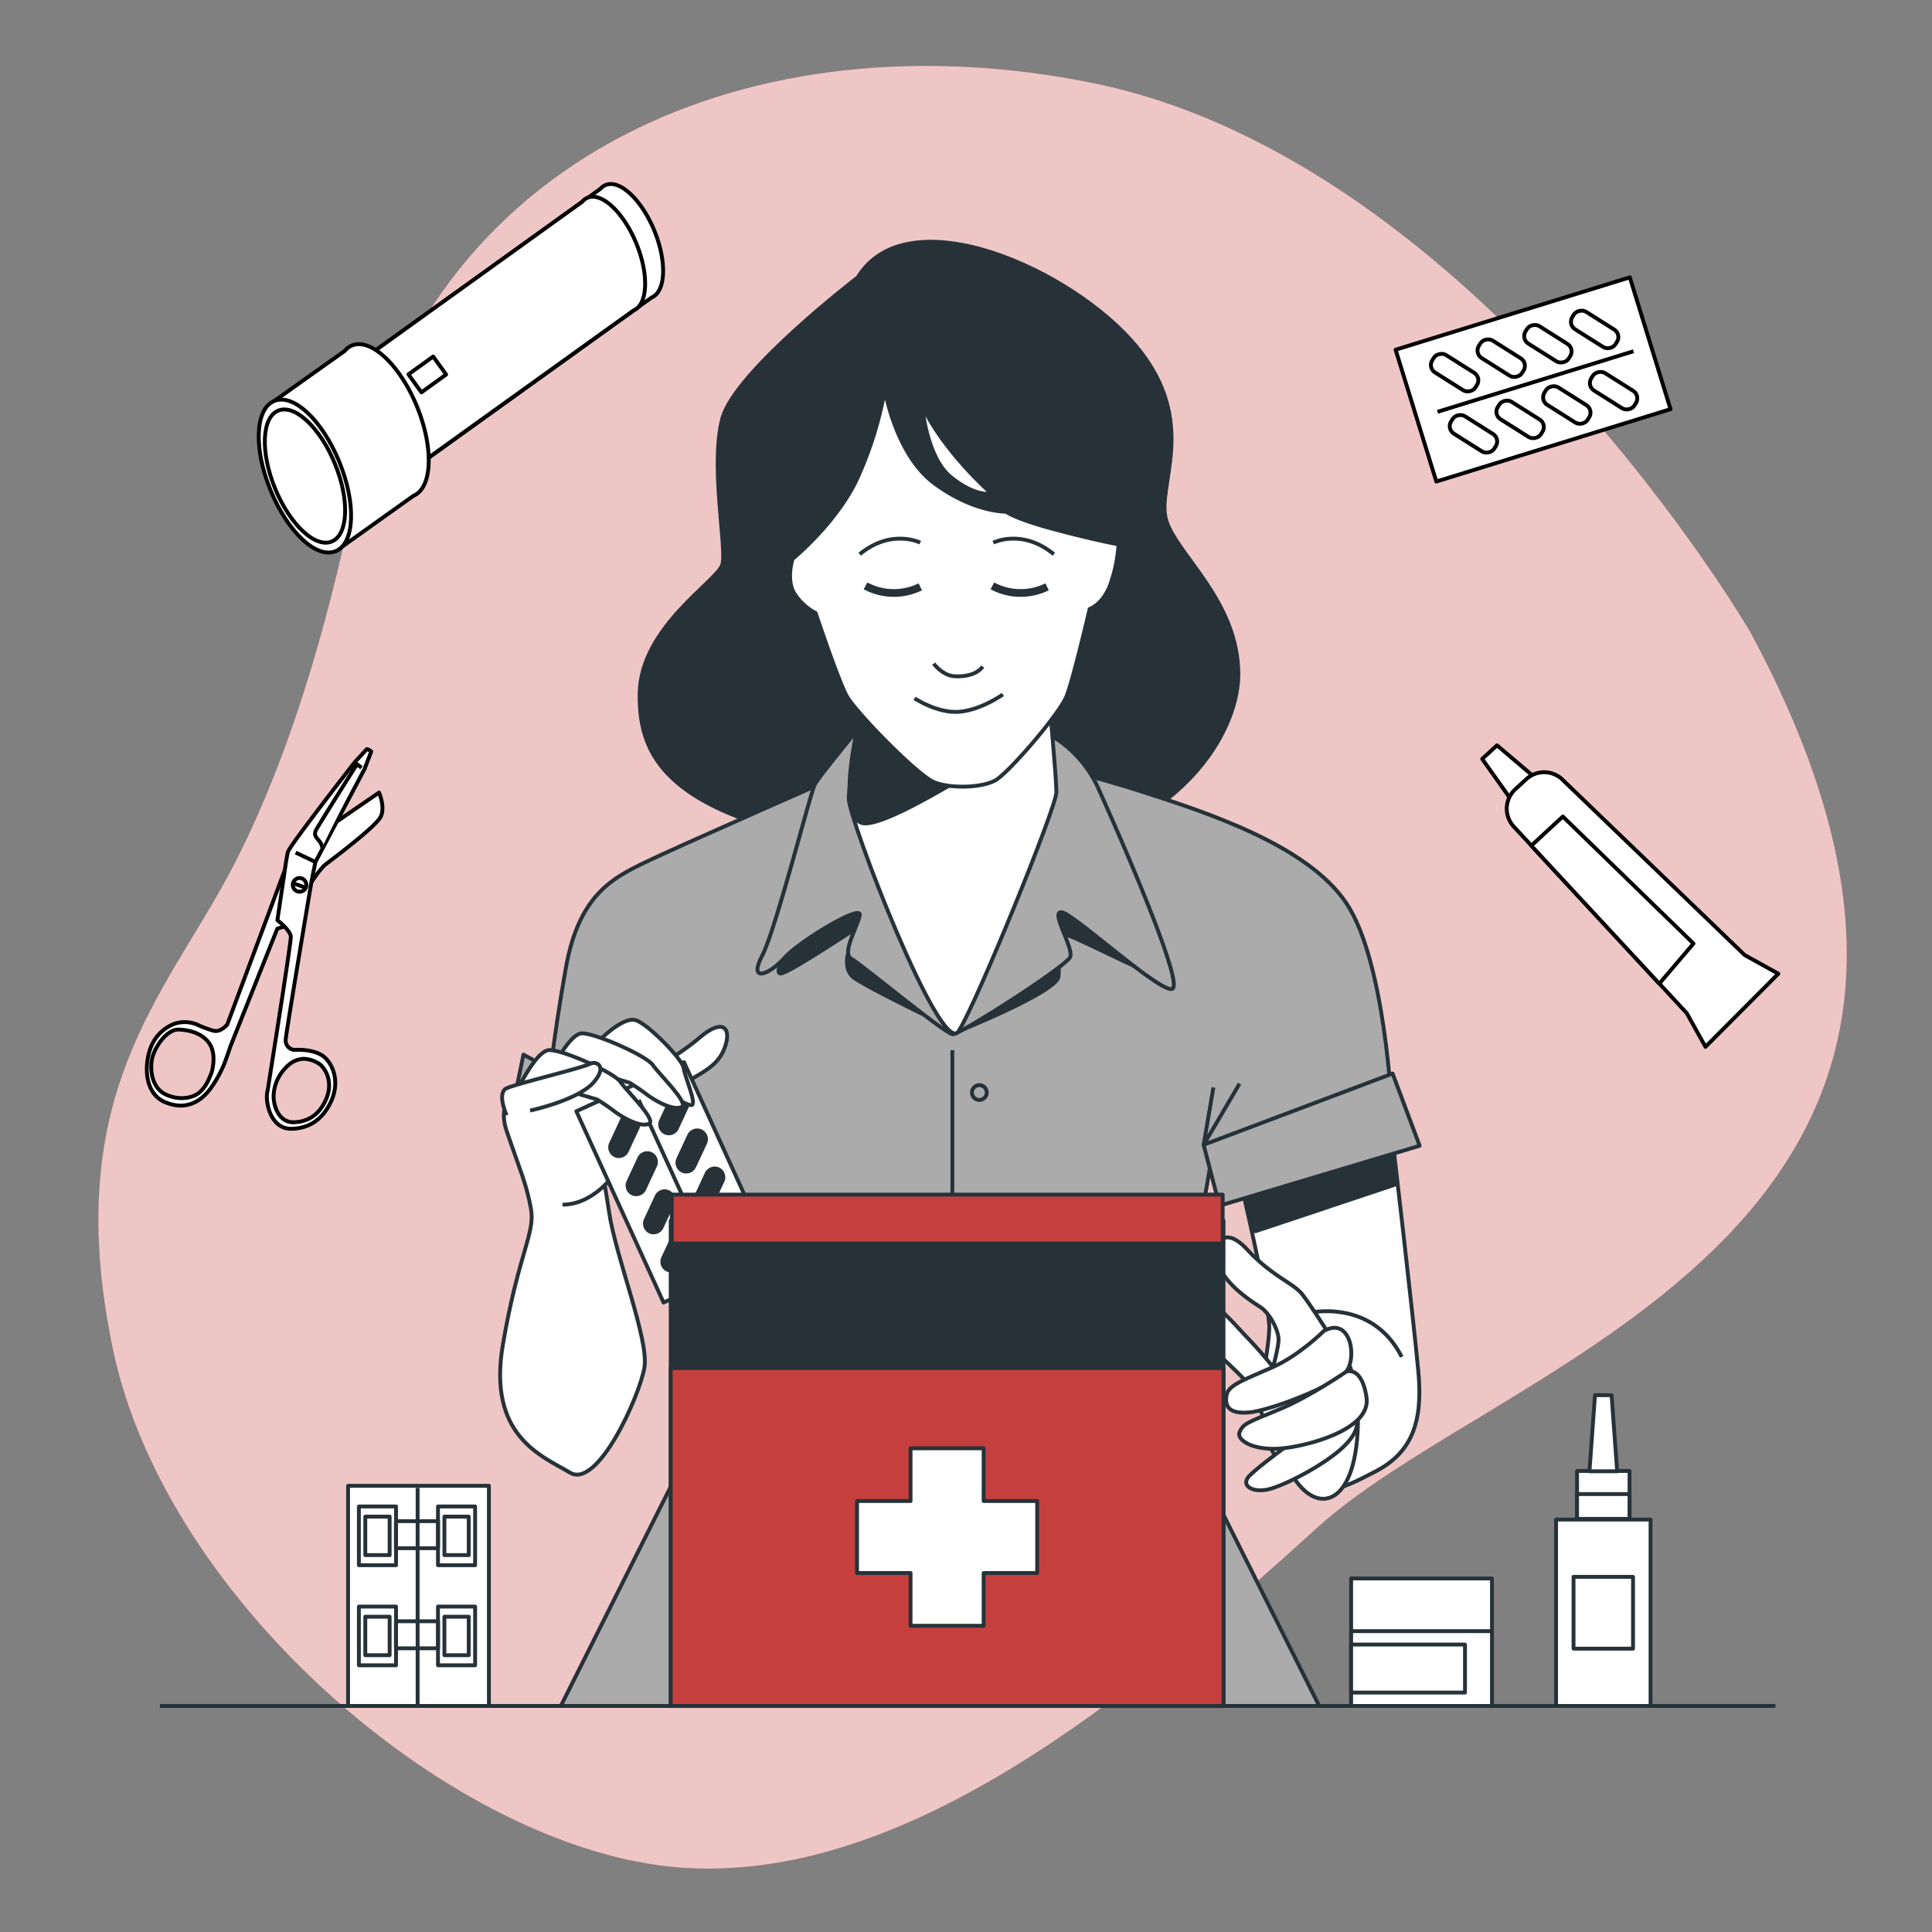 <svg xmlns="http://www.w3.org/2000/svg" viewBox="0 0 500 500"><rect x="0" y="0" width="500" height="500" fill="#808080" stroke="none"/><g id="freepik--background-simple--inject-22"><path d="M452.94,163.51s-70.94-121.78-170-142C195.44,3.66,110.08,39.36,91.39,129.73c-6.66,32.19-16.76,67.59-32,96.24-17.07,32.12-43.89,57.87-30.14,123.34s88.75,129.57,146.63,134,116.43-43.78,165.08-88S536,317.48,452.94,163.51Z" style="fill:#C53F3F"></path><path d="M452.94,163.51s-70.94-121.78-170-142C195.44,3.66,110.08,39.36,91.39,129.73c-6.66,32.19-16.76,67.59-32,96.24-17.07,32.12-43.89,57.87-30.14,123.34s88.75,129.57,146.63,134,116.43-43.78,165.08-88S536,317.48,452.94,163.51Z" style="fill:#fff;opacity:0.7"></path></g><g id="freepik--Character--inject-22"><path d="M222,71.78s-31.84,24.38-35.07,36.56,1.24,33.58,0,37.81-21.14,16.16-21.39,33.32S173,213.55,234.93,221s85.55-27.61,85.55-46.51-15.91-30.84-18.65-39.79,8.71-25.12-7.71-45S234.93,50.64,222,71.78Z" style="fill:#263238;stroke:#263238;stroke-linejoin:round"></path><path d="M360.14,292.66s5.75,49.39,6.95,62.57-1.92,20.86-11.27,25.66-14.38,7.91-24-1.92-2.88-28.77-3.36-36.21-7.19-36-7.19-36Z" style="fill:#fff;stroke:#263238;stroke-linejoin:round"></path><polygon points="361.27 306.51 324.89 318.65 321.3 306.8 360.14 292.65 361.27 306.51" style="fill:#263238;stroke:#263238;stroke-linejoin:round"></polygon><path d="M338.08,339.89s16.78-4.32,24.69,11.27" style="fill:#fff;stroke:#263238;stroke-linejoin:round"></path><path d="M303.84,356.42l9.64-56.27,46.74-12.85s-1.69-38.56-11.81-53.6-36.38-23.52-53-28.86-32.29-8.49-32.29-8.49-29.88-4.12-43.13,3.16c0,0-45.3,19.88-53.25,23.76s-16.86,8.25-20.24,26.92-5.06,35.41-5.06,35.41l31.08,15.52,9.4,55.3-2,15.65L145.15,441.5H341.41L306.11,371Z" style="fill:#ababab;stroke:#263238;stroke-linejoin:round"></path><circle cx="253.45" cy="282.75" r="1.92" style="fill:none;stroke:#263238;stroke-linejoin:round"></circle><circle cx="253.45" cy="312.13" r="1.92" style="fill:none;stroke:#263238;stroke-linejoin:round"></circle><circle cx="253.45" cy="341.5" r="1.92" style="fill:none;stroke:#263238;stroke-linejoin:round"></circle><path d="M255.37,370.87a1.92,1.92,0,1,1-1.92-1.92A1.92,1.92,0,0,1,255.37,370.87Z" style="fill:none;stroke:#263238;stroke-linejoin:round"></path><circle cx="253.45" cy="400.24" r="1.92" style="fill:none;stroke:#263238;stroke-linejoin:round"></circle><path d="M255.37,429.62a1.92,1.92,0,1,1-1.92-1.92A1.92,1.92,0,0,1,255.37,429.62Z" style="fill:none;stroke:#263238;stroke-linejoin:round"></path><line x1="246.47" y1="271.78" x2="246.47" y2="419.58" style="fill:none;stroke:#263238;stroke-linejoin:round"></line><polyline points="314.03 281.43 311.5 296.27 320.79 280.46" style="fill:none;stroke:#263238;stroke-linejoin:round"></polyline><polyline points="175.62 281.43 178.15 296.27 168.86 280.46" style="fill:none;stroke:#263238;stroke-linejoin:round"></polyline><path d="M205.42,242.67s-6.15,10.1-3.07,9.22,20.2-12.29,20.2-12.29-6.59,10.1-1.32,13.61S248,266.91,248,266.91s25.49-10.18,25.93-14.14-.88-5.71-.88-7.9-2.64-4.83,2.64-3.08,24.59,12.3,23.27,9.67-22.7-45-25.62-46.44-42.45-2.76-49.48,1.2S205.42,242.67,205.42,242.67Z" style="fill:#263238;stroke:#263238;stroke-linejoin:round"></path><polygon points="135.47 272.94 131.78 290.84 175.49 312.32 179.75 297.1 135.47 272.94" style="fill:#ababab;stroke:#263238;stroke-linejoin:round"></polygon><polygon points="311.5 296.27 315.59 312.04 367.4 296.52 360.41 277.84 311.5 296.27" style="fill:#ababab;stroke:#263238;stroke-linejoin:round"></polygon><path d="M223.32,187.18s-11.2,13.58-12.4,15.75-10.09,37.51-13.71,44.5,1.93,4.81,5.78.48,20-14,19.52-11.09-4.82,9.88-2.17,11.33,24.34,19.52,26.26,19.52,29.4-17.59,30.36-20-5.3-12-2.16-11.57,26,21.45,28.67,19.76-12.05-35.9-19-51.32a30.47,30.47,0,0,0-24.84-18.31C255.74,186,223.32,187.18,223.32,187.18Z" style="fill:#ababab;stroke:#263238;stroke-linejoin:round"></path><path d="M224,181.89s-4.34,19.52-4.34,24.82,23.82,67.18,28.39,60.2,25.34-58,25.34-61.89-1.93-24.58-1.93-24.58-16.86,11.33-24.09,12.05S224,181.89,224,181.89Z" style="fill:#fff;stroke:#263238;stroke-linejoin:round"></path><path d="M222.7,184.77S216,211,223.12,213s47.8-25.69,47.8-25.69Z" style="fill:#263238;stroke:#263238;stroke-linejoin:round"></path><path d="M229,100.88a95.85,95.85,0,0,1-7.46,23.63c-5.47,11.19-16.42,20.14-16.42,20.14s-1.74,5.47.5,9a14.5,14.5,0,0,0,5.47,5s5.72,17.16,8,21.39,18.41,20.64,22.63,22.38,12.44,1.5,15.92-.49S274.22,184.7,276,180.22s6-22.63,6-22.63,3.24-1,5.23-6a37.54,37.54,0,0,0,2.24-10.7s-6.72-1.24-16.92-4-12.18-4.47-12.18-4.47-8.21.25-18.41-7.22S229,100.88,229,100.88Z" style="fill:#fff;stroke:#263238;stroke-linejoin:round"></path><path d="M238.66,104.86s1,13.43,7.46,18.65,10.45,4.23,10.45,4.23S243.88,116.55,238.66,104.86Z" style="fill:#fff;stroke:#263238;stroke-linejoin:round"></path><path d="M224,151.62a15.48,15.48,0,0,0,14.17.25" style="fill:none;stroke:#263238;stroke-linejoin:round;stroke-width:2px"></path><path d="M256.82,151.62a15.48,15.48,0,0,0,14.17.25" style="fill:none;stroke:#263238;stroke-linejoin:round;stroke-width:2px"></path><path d="M238.16,140.43s-7.46-3.74-15.67,3" style="fill:none;stroke:#263238;stroke-linejoin:round"></path><path d="M257.06,140.43s7.46-3.74,15.67,3" style="fill:none;stroke:#263238;stroke-linejoin:round"></path><path d="M241.64,171.76s2.24,3,5.23,3.24,6-.5,7.46-2.49" style="fill:none;stroke:#263238;stroke-linejoin:round"></path><path d="M236.67,180.72s6,4,11.69,3.48,11.19-4.48,11.19-4.48" style="fill:none;stroke:#263238;stroke-linejoin:round"></path><path d="M344.79,346.6s-5.27-8.39-7.67-11.51-7.67-4.55-14.39-11.75-9.35-.24-7.19,4.56,7.91,8.63,10.55,10.31,4.8,6.23,4.8,8.39-1.44,7.19-1.44,7.19a101.53,101.53,0,0,0-7.1-8.08c-5.85-6.3-10.16-11.34-11.36-6.06s1,7.91,5,11.51,8.39,8.15,8.87,9.11,1.92,8.39,4.08,9.83,4.79,2.39,4.79,3.59-1.91,5.52,2.64,10.79,10.07,4.56,13-3.12,2.63-21.57-.24-28.29S344.79,346.6,344.79,346.6Z" style="fill:#fff;stroke:#263238;stroke-linejoin:round"></path><path d="M342.63,344.44s-6.23,6.24-13.18,9.35-11.51,4.56-12,7.2.24,5,5.75,4.55,22.3-7,25.18-10.55S349.59,340.61,342.63,344.44Z" style="fill:#fff;stroke:#263238;stroke-linejoin:round"></path><path d="M351.09,367.62s1.13,2.72-3.9,7.27-14.87,9.59-18.94,10.55-7.43-1-4.8-3.6,10.31-8.15,10.31-8.15A93.16,93.16,0,0,0,351.09,367.62Z" style="fill:#fff;stroke:#263238;stroke-linejoin:round"></path><path d="M348.39,355s4.07-1.68,5.27,6.71-15.82,12.71-22.53,13.19-11.27-2.16-10.31-4.31,1.91-2.4,10.07-5.76S348.39,355,348.39,355Z" style="fill:#fff;stroke:#263238;stroke-linejoin:round"></path><path d="M138.59,278s-11.08,4.09-7.47,14.69,5.06,13.5,6.27,20-3.13,11.33-7.23,35.18,10.12,28.91,17.35,33.25,18.07-20,19.27-27.23-7.47-28.67-9.15-40.23-4.1-18.08,1.44-26-3.61-10.6-6.5-12.28S138.59,278,138.59,278Z" style="fill:#fff;stroke:#263238;stroke-linejoin:round"></path><path d="M145.58,311.76c7.95,0,13.25-7.71,13.25-7.71a15,15,0,0,0,6.62-4.34c2.53-3.13,2.54-8.91,2.54-8.91s6.06-8.69,10.6-11.33,7.71-4.34,9.16-8.91-.73-7-6.51-2.17-8.43,5.78-8.43,5.78l-20,4.1" style="fill:#fff;stroke:#263238;stroke-linejoin:round"></path><rect x="159.07" y="278.77" width="30.62" height="54.41" transform="translate(-111.23 99.93) rotate(-24.51)" style="fill:#fff;stroke:#263238;stroke-linejoin:round"></rect><line x1="165.32" y1="284.68" x2="184.22" y2="326.12" style="fill:#fff;stroke:#263238;stroke-linejoin:round"></line><path d="M159.22,299h0a2.28,2.28,0,0,0,3-1.11l2.85-6.12a2.3,2.3,0,0,0-1.12-3h0a2.3,2.3,0,0,0-3,1.11L158.11,296A2.29,2.29,0,0,0,159.22,299Z" style="fill:#263238;stroke:#263238;stroke-linejoin:round"></path><path d="M163.72,308.87h0a2.29,2.29,0,0,0,3-1.11l2.84-6.12a2.28,2.28,0,0,0-1.11-3h0a2.29,2.29,0,0,0-3,1.11l-2.84,6.12A2.29,2.29,0,0,0,163.72,308.87Z" style="fill:#263238;stroke:#263238;stroke-linejoin:round"></path><path d="M168.22,318.73h0a2.28,2.28,0,0,0,3-1.11l2.84-6.12a2.28,2.28,0,0,0-1.11-3h0a2.29,2.29,0,0,0-3,1.11l-2.84,6.12A2.29,2.29,0,0,0,168.22,318.73Z" style="fill:#263238;stroke:#263238;stroke-linejoin:round"></path><path d="M172.72,328.6h0a2.29,2.29,0,0,0,3-1.11l2.84-6.12a2.29,2.29,0,0,0-1.11-3h0a2.29,2.29,0,0,0-3,1.11l-2.84,6.12A2.28,2.28,0,0,0,172.72,328.6Z" style="fill:#263238;stroke:#263238;stroke-linejoin:round"></path><path d="M172.17,293.1h0a2.29,2.29,0,0,0,3-1.11l2.84-6.12a2.29,2.29,0,0,0-1.11-3h0a2.29,2.29,0,0,0-3,1.11l-2.85,6.12A2.29,2.29,0,0,0,172.17,293.1Z" style="fill:#263238;stroke:#263238;stroke-linejoin:round"></path><path d="M176.66,303h0a2.29,2.29,0,0,0,3-1.12l2.85-6.11a2.29,2.29,0,0,0-1.11-3h0a2.29,2.29,0,0,0-3.05,1.11l-2.84,6.12A2.3,2.3,0,0,0,176.66,303Z" style="fill:#263238;stroke:#263238;stroke-linejoin:round"></path><path d="M181.16,312.83h0a2.29,2.29,0,0,0,3-1.11l2.85-6.12a2.29,2.29,0,0,0-1.12-3h0a2.3,2.3,0,0,0-3,1.11l-2.84,6.12A2.29,2.29,0,0,0,181.16,312.83Z" style="fill:#263238;stroke:#263238;stroke-linejoin:round"></path><path d="M185.66,322.7h0a2.29,2.29,0,0,0,3-1.11l2.84-6.12a2.28,2.28,0,0,0-1.11-3h0a2.28,2.28,0,0,0-3,1.11l-2.84,6.12A2.29,2.29,0,0,0,185.66,322.7Z" style="fill:#263238;stroke:#263238;stroke-linejoin:round"></path><path d="M154.74,269.59s6.5-6.74,9.87-5.54,12,10.12,12.29,12.29,3.38,9.16,2.17,9.64-9.15-4.58-12.53-8S154.74,269.59,154.74,269.59Z" style="fill:#fff;stroke:#263238;stroke-linejoin:round"></path><path d="M141.73,279s5.3-11.57,8.91-11.57,16.63,5.79,18.31,8.2,9.4,9.88,7.47,10.84-6-1-8.91-3.13a52.22,52.22,0,0,0-4.58-3.14l-8.19-2.41" style="fill:#fff;stroke:#263238;stroke-linejoin:round"></path><path d="M133.29,283.33s5.3-11.57,8.92-11.57,16.62,5.78,18.31,8.19,9.4,9.88,7.47,10.85-6-1-8.92-3.14a52.32,52.32,0,0,0-4.57-3.13l-8.2-2.41" style="fill:#fff;stroke:#263238;stroke-linejoin:round"></path><path d="M131.12,288.63s-2.65-5.79,0-7,19.76-5.3,21.45-6.26,4.82.48,1,4.81-15.18,7-16.38,7.23" style="fill:#fff;stroke:#263238;stroke-linejoin:round"></path></g><g id="freepik--Scissors--inject-22"><path d="M98.09,205.12l-13.55,9.3s-7.13,4.11-10.82,10.73l-14.91,40s-1.74,2.13-3.61,1.59a29.71,29.71,0,0,1-3.53-1.27A8.41,8.41,0,0,0,45,265c-3.29,1.37-6.12,4.21-6.84,9.43s1,9.3,4.46,10.77,6.67,1.24,9.61-1.09,5.34-7.52,6-9.28c.46-1.27,1.12-3.17,1.44-4.13l12.09-30.35,2.19-.72S81.19,226,84.4,223.59s12.53-9.53,14-12S98.09,205.12,98.09,205.12ZM51.83,282.53c-1.44,1.4-4.8,2.47-8.65.85s-4.4-6.26-3.86-9.21,3.75-7.81,6.93-7.72,6.72,1.26,8.25,4.14.26,7,.26,7C53.78,280,53.27,281.12,51.83,282.53Z" style="fill:#fff;stroke:#000;stroke-linejoin:round"></path><path d="M84,273.63c-2.61-2.32-7.77-1.92-7.77-1.92A2.44,2.44,0,0,1,73.94,269c.21-2.48,6.68-40.89,6.68-40.89l1-5L94.35,199l1.72-4.5s-.74-.66-1.15-.61l-3.07,3.32S74.9,218.88,74.51,220.51s-.79,4.64-.79,4.64l-1.93,13s3.4,2.6,3.47,4.3c.07,1.54-5,33.41-6,39.78a7.16,7.16,0,0,0-.18,1.1c-.19,3.28,1.52,8.91,6.38,8.8s8.27-2.73,10.28-7.22S86.6,276,84,273.63Zm.33,11c-1.62,3.62-4.38,5.72-8.32,5.81s-5.34-4.47-5.19-7.11a11,11,0,0,1,3.81-7.66,6.23,6.23,0,0,1,4-1.65,7.71,7.71,0,0,1,4.28,1.52C85,277.43,86,281,84.32,284.65Z" style="fill:#fff;stroke:#000;stroke-linejoin:round"></path><line x1="76.52" y1="220.65" x2="81.65" y2="223.09" style="fill:#fff;stroke:#000;stroke-linejoin:round"></line><path d="M79.14,229.76a1.77,1.77,0,1,1-1-2.42A1.85,1.85,0,0,1,79.14,229.76Z" style="fill:#fff;stroke:#000;stroke-linejoin:round"></path><line x1="79.14" y1="229.76" x2="75.83" y2="228.57" style="fill:#fff;stroke:#000;stroke-linejoin:round"></line><path d="M83.36,219.3a3.2,3.2,0,0,0-.69-1.6c-.63-.81-1.56-1.49-.93-2.78s10.65-17.15,10.65-17.15l1.18.93" style="fill:#fff;stroke:#000;stroke-linejoin:round"></path></g><g id="freepik--Flashlight--inject-22"><path d="M169.35,59.71c-3.28-8-8.92-13.33-12.6-11.83a3.64,3.64,0,0,0-1.39,1L94.82,92.41l11.88,29.1L168.63,77C172.31,75.48,172.63,67.75,169.35,59.71Z" style="fill:#fff;stroke:#000;stroke-linejoin:round"></path><path d="M164.68,63c-3.28-8-8.93-13.34-12.61-11.84a3.72,3.72,0,0,0-1.39,1.06L90.14,95.73,102,124.84,164,80.31C167.63,78.81,168,71.07,164.68,63Z" style="fill:#fff;stroke:#000;stroke-linejoin:round"></path><path d="M107.92,105.22C103.54,94.48,96,87.4,91.08,89.41a4.71,4.71,0,0,0-1.86,1.41L71,103.76l15.88,38.9L107,128.31C111.88,126.3,112.31,116,107.92,105.22Z" style="fill:#fff;stroke:#000;stroke-linejoin:round"></path><path d="M87.83,119.57c4.38,10.75,4,21.08-1,23.09S74.4,137.59,70,126.85s-4-21.08,1-23.09S83.44,108.83,87.83,119.57Z" style="fill:#fff;stroke:#000;stroke-linejoin:round"></path><ellipse cx="78.92" cy="123.21" rx="8.38" ry="18.3" transform="translate(-40.71 38.97) rotate(-22.21)" style="fill:#fff;stroke:#000;stroke-linejoin:round"></ellipse><rect x="107.73" y="92.96" width="5.74" height="7.89" transform="translate(124.61 -49.47) rotate(54.25)" style="fill:#fff;stroke:#000;stroke-linejoin:round"></rect></g><g id="freepik--Pills--inject-22"><rect x="378.92" y="66.49" width="35.7" height="63.44" transform="translate(373.46 -309.88) rotate(72.83)" style="fill:#fff;stroke:#000;stroke-linejoin:round"></rect><line x1="422.75" y1="90.9" x2="372.02" y2="106.58" style="fill:#fff;stroke:#000;stroke-linejoin:round"></line><rect x="410.01" y="78.63" width="5.34" height="13.2" rx="2.29" transform="translate(704.99 -218.28) rotate(122.25)" style="fill:#fff;stroke:#000;stroke-linejoin:round"></rect><rect x="397.93" y="82.37" width="5.34" height="13.2" rx="2.29" transform="translate(689.65 -202.31) rotate(122.26)" style="fill:#fff;stroke:#000;stroke-linejoin:round"></rect><rect x="385.85" y="86.1" width="5.34" height="13.2" rx="2.29" transform="translate(674.28 -186.37) rotate(122.26)" style="fill:#fff;stroke:#000;stroke-linejoin:round"></rect><rect x="373.77" y="89.83" width="5.34" height="13.2" rx="2.29" transform="translate(658.88 -170.47) rotate(122.25)" style="fill:#fff;stroke:#000;stroke-linejoin:round"></rect><rect x="414.91" y="94.48" width="5.34" height="13.2" rx="2.29" transform="translate(725.96 -198.06) rotate(122.26)" style="fill:#fff;stroke:#000;stroke-linejoin:round"></rect><rect x="402.83" y="98.21" width="5.34" height="13.2" rx="2.29" transform="translate(710.56 -182.15) rotate(122.26)" style="fill:#fff;stroke:#000;stroke-linejoin:round"></rect><rect x="390.75" y="101.95" width="5.34" height="13.2" rx="2.29" transform="translate(695.19 -166.21) rotate(122.26)" style="fill:#fff;stroke:#000;stroke-linejoin:round"></rect><rect x="378.67" y="105.68" width="5.34" height="13.2" rx="2.29" transform="translate(679.82 -150.27) rotate(122.26)" style="fill:#fff;stroke:#000;stroke-linejoin:round"></rect></g><g id="freepik--Ointment--inject-22"><polygon points="398.14 202 391.73 207.88 383.59 196.41 387.43 192.89 398.14 202" style="fill:#fff;stroke:#000;stroke-linejoin:round"></polygon><path d="M395,201.65l-2.86,2.63a6.82,6.82,0,0,0-.37,9.65l44.76,48.27,4.85,8.72L460.23,252l-8.72-4.84-47.2-45.44A6.82,6.82,0,0,0,395,201.65Z" style="fill:#fff;stroke:#000;stroke-linejoin:round"></path><polygon points="429.42 254.57 438.27 244.19 404.46 211.32 396.3 218.86 429.42 254.57" style="fill:#fff;stroke:#000;stroke-linejoin:round"></polygon></g><g id="freepik--Bottle--inject-22"><rect x="402.71" y="393.26" width="24.45" height="48.24" style="fill:#fff;stroke:#263238;stroke-linejoin:round"></rect><rect x="407.23" y="408.09" width="15.4" height="18.58" style="fill:#fff;stroke:#263238;stroke-linejoin:round"></rect><rect x="408.14" y="380.69" width="13.58" height="12.39" style="fill:#fff;stroke:#263238;stroke-linejoin:round"></rect><polygon points="417.08 361.08 412.78 361.08 411.35 380.77 418.52 380.77 417.08 361.08" style="fill:#fff;stroke:#263238;stroke-linejoin:round"></polygon><rect x="408.14" y="386.66" width="13.58" height="6.42" style="fill:#fff;stroke:#263238;stroke-linejoin:round"></rect></g><g id="freepik--Jar--inject-22"><rect x="349.67" y="408.5" width="36.45" height="33" style="fill:#fff;stroke:#263238;stroke-linejoin:round"></rect><rect x="349.67" y="422.14" width="36.45" height="19.36" style="fill:#fff;stroke:#263238;stroke-linejoin:round"></rect><rect x="349.67" y="425.61" width="29.47" height="12.43" style="fill:#fff;stroke:#263238;stroke-linejoin:round"></rect></g><g id="freepik--Bandages--inject-22"><rect x="90.08" y="384.52" width="36.45" height="56.98" style="fill:#fff;stroke:#263238;stroke-linejoin:round"></rect><line x1="108.08" y1="385.07" x2="108.08" y2="441.2" style="fill:none;stroke:#263238;stroke-linejoin:round"></line><rect x="92.88" y="389.88" width="9.61" height="15.2" style="fill:none;stroke:#263238;stroke-linejoin:round"></rect><rect x="94.54" y="392.5" width="6.3" height="9.96" style="fill:none;stroke:#263238;stroke-linejoin:round"></rect><rect x="113.35" y="389.88" width="9.61" height="15.2" style="fill:none;stroke:#263238;stroke-linejoin:round"></rect><rect x="115.01" y="392.5" width="6.3" height="9.96" style="fill:none;stroke:#263238;stroke-linejoin:round"></rect><rect x="102.47" y="393.68" width="10.9" height="7" style="fill:none;stroke:#263238;stroke-linejoin:round"></rect><rect x="92.88" y="415.78" width="9.61" height="15.2" style="fill:none;stroke:#263238;stroke-linejoin:round"></rect><rect x="94.54" y="418.4" width="6.3" height="9.96" style="fill:none;stroke:#263238;stroke-linejoin:round"></rect><rect x="113.35" y="415.78" width="9.61" height="15.2" style="fill:none;stroke:#263238;stroke-linejoin:round"></rect><rect x="115.01" y="418.4" width="6.3" height="9.96" style="fill:none;stroke:#263238;stroke-linejoin:round"></rect><rect x="102.47" y="419.58" width="10.9" height="7" style="fill:none;stroke:#263238;stroke-linejoin:round"></rect></g><g id="freepik--first-aid-kit--inject-22"><rect x="173.58" y="315.87" width="143.06" height="125.64" style="fill:#263238;stroke:#263238;stroke-linejoin:round"></rect><rect x="173.58" y="354.06" width="143.06" height="87.44" style="fill:#C53F3F;stroke:#263238;stroke-linejoin:round"></rect><polygon points="268.42 388.46 254.57 388.46 254.57 374.82 235.65 374.82 235.65 388.46 221.8 388.46 221.8 407.1 235.65 407.1 235.65 420.75 254.57 420.75 254.57 407.1 268.42 407.1 268.42 388.46" style="fill:#fff;stroke:#263238;stroke-linejoin:round"></polygon><rect x="173.86" y="309.17" width="142.57" height="12.65" style="fill:#C53F3F;stroke:#263238;stroke-linejoin:round"></rect></g><g id="freepik--Table--inject-22"><line x1="41.38" y1="441.5" x2="459.48" y2="441.5" style="fill:none;stroke:#263238;stroke-linejoin:round"></line></g></svg>